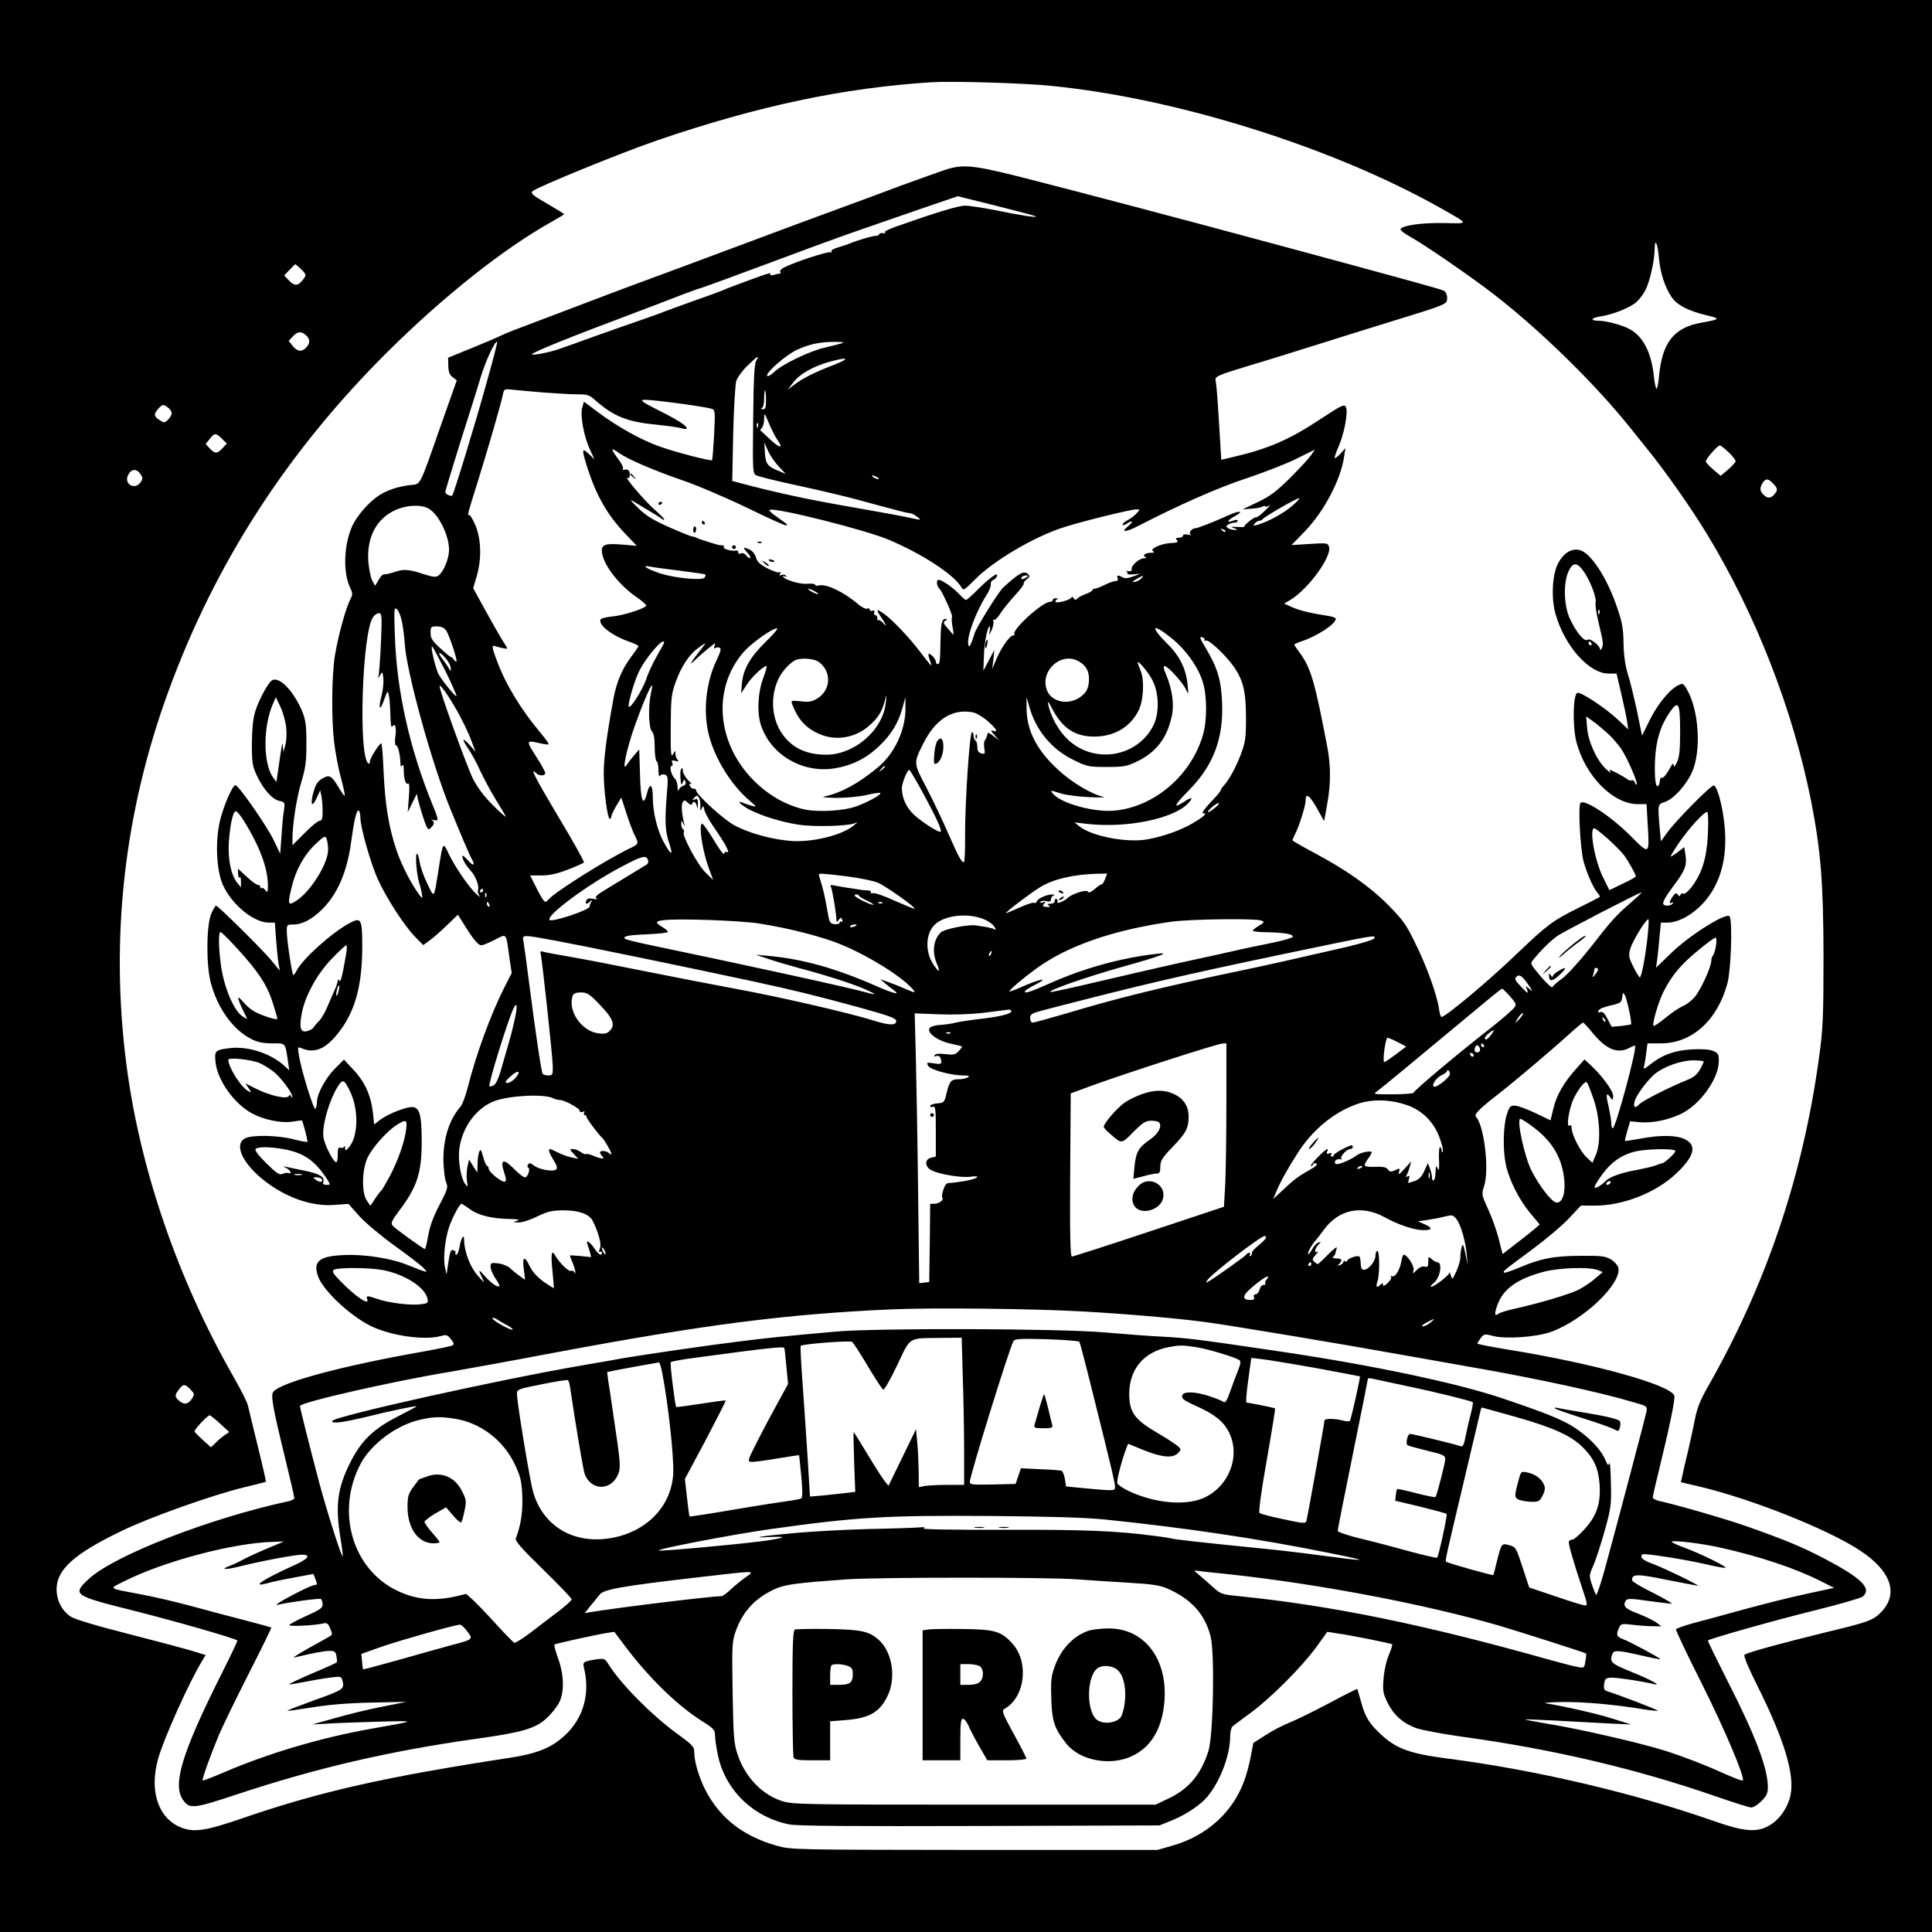 <?xml version="1.0" standalone="no"?>
<!DOCTYPE svg PUBLIC "-//W3C//DTD SVG 20010904//EN"
 "http://www.w3.org/TR/2001/REC-SVG-20010904/DTD/svg10.dtd">
<svg version="1.0" xmlns="http://www.w3.org/2000/svg"
 width="1024pt" height="1024pt" viewBox="0 0 1024 1024"
 preserveAspectRatio="xMidYMid meet">
<g transform="translate(0,1024) scale(0.1,-0.1)"
fill="#000000" stroke="none">
<path d="M0 5120 l0 -5120 5120 0 5120 0 0 5120 0 5120 -5120 0 -5120 0 0
-5120z m5570 4665 c666 -65 1499 -327 2071 -651 148 -84 147 -79 12 -76 -117
2 -223 -13 -230 -33 -1 -6 21 -23 50 -39 75 -41 332 -218 450 -310 246 -191
537 -476 722 -709 36 -45 72 -89 78 -97 102 -125 243 -326 327 -465 258 -426
453 -928 549 -1410 52 -266 65 -429 66 -820 0 -330 -3 -388 -23 -535 -86 -632
-279 -1203 -587 -1745 -43 -75 -60 -118 -71 -175 -8 -41 -25 -120 -38 -175
-14 -55 -27 -114 -30 -130 l-7 -31 98 -23 c275 -65 683 -227 853 -340 163
-108 204 -227 112 -324 -42 -44 -67 -54 -289 -107 -245 -60 -424 -109 -437
-121 -6 -5 23 -74 72 -171 139 -279 195 -464 172 -573 -14 -66 -59 -131 -115
-162 -64 -36 -130 -31 -282 22 -436 153 -953 274 -1426 335 -191 25 -264 51
-342 122 -67 61 -89 96 -111 178 -10 36 -19 66 -20 68 -1 2 -69 -32 -151 -76
-81 -43 -175 -89 -208 -102 -33 -13 -90 -42 -126 -66 l-66 -42 -13 -68 c-7
-38 -21 -93 -32 -123 -58 -171 -198 -300 -383 -353 l-80 -23 -970 0 c-964 1
-970 1 -1047 22 -181 51 -304 148 -381 299 -32 63 -57 148 -57 193 0 34 -6 40
-95 105 -130 95 -291 257 -356 359 -23 37 -25 38 -68 32 -67 -10 -74 -14 -66
-44 37 -149 -9 -289 -127 -381 -62 -50 -138 -77 -262 -96 -665 -102 -1003
-178 -1412 -318 -205 -71 -267 -80 -337 -51 -120 50 -167 195 -118 366 31 109
165 406 232 515 l19 32 -72 22 c-40 12 -193 53 -342 91 -173 44 -281 77 -302
91 -47 32 -74 86 -74 145 0 104 94 188 343 308 152 74 480 190 647 231 63 15
117 29 119 30 2 2 -17 85 -42 186 -25 101 -48 197 -52 215 -3 18 -38 87 -77
155 -296 518 -497 1104 -568 1656 -87 671 -12 1337 223 1979 248 679 630 1270
1161 1798 294 292 616 548 869 689 37 21 67 39 67 41 0 2 -41 27 -91 56 -73
42 -88 54 -77 65 23 22 464 202 661 270 536 183 985 278 1452 308 109 7 488
-4 635 -19z m3223 -915 c7 -77 31 -150 65 -202 29 -44 87 -75 187 -99 76 -18
74 -21 -26 -39 -147 -26 -209 -104 -226 -285 -3 -36 -9 -65 -13 -65 -4 0 -10
29 -14 64 -13 128 -58 215 -131 253 -40 21 -122 43 -162 43 -48 0 -40 16 11
23 61 9 151 44 187 74 16 14 39 43 50 65 24 48 48 155 49 218 1 64 16 31 23
-50z m-7199 -55 c31 -29 32 -35 7 -63 -24 -29 -42 -28 -71 3 l-24 25 29 30
c16 17 29 30 30 30 1 0 14 -11 29 -25z m28 -352 c22 -20 23 -41 1 -65 -23 -25
-48 -22 -72 9 l-21 26 22 24 c25 27 45 29 70 6z m-712 -413 c0 -9 -9 -25 -20
-35 -18 -17 -21 -17 -45 -1 -31 20 -31 33 -4 62 20 21 23 22 45 7 13 -8 24
-23 24 -33z m267 -136 l25 -25 -23 -25 c-28 -30 -40 -30 -67 -1 l-22 24 21 26
c25 33 33 34 66 1z m7985 -71 c21 -20 38 -42 37 -48 0 -5 -18 -25 -40 -44
l-39 -33 -39 33 c-22 19 -40 38 -40 43 -1 12 61 84 74 85 5 1 26 -16 47 -36z
m-8418 -115 c13 -19 14 -25 2 -43 -31 -46 -93 -10 -66 39 16 32 44 33 64 4z
m8656 -53 c19 -20 22 -30 14 -42 -20 -32 -41 -39 -63 -19 -24 22 -26 38 -9 66
17 26 30 25 58 -5z m-8390 -4800 c22 -23 22 -25 6 -50 -19 -29 -42 -32 -68 -8
-22 20 -23 28 0 58 22 31 33 31 62 0z m156 -180 l49 -45 -25 -17 c-14 -10 -36
-28 -48 -41 l-24 -23 -41 37 c-23 21 -44 42 -46 47 -3 9 66 82 80 86 3 0 28
-19 55 -44z"/>
<path d="M5010 9340 c-30 -10 -136 -48 -235 -84 -99 -37 -252 -94 -340 -126
-88 -32 -288 -106 -445 -165 -157 -59 -368 -137 -470 -175 -162 -59 -371 -138
-749 -282 -58 -21 -114 -45 -125 -51 -12 -6 -77 -34 -146 -62 l-125 -51 1 -43
c1 -33 7 -48 23 -60 l22 -17 -81 -229 c-122 -348 -108 -319 -167 -326 -64 -8
-119 -26 -163 -54 -51 -32 -119 -109 -143 -163 -45 -100 -50 -246 -11 -327 14
-30 14 -36 0 -63 -24 -47 -65 -198 -81 -297 -17 -107 -19 -334 -4 -460 6 -49
21 -132 35 -184 14 -51 23 -95 21 -98 -3 -2 -16 16 -30 40 -39 66 -50 73 -88
51 -24 -14 -36 -31 -46 -67 -20 -69 -11 -93 14 -39 l20 43 7 -32 c3 -17 6 -53
6 -80 0 -37 -4 -49 -15 -49 -9 0 -45 -29 -80 -65 l-65 -65 0 33 c0 77 22 219
47 302 23 76 27 109 27 205 0 96 -4 124 -22 169 -44 105 -117 183 -157 167
-20 -7 -72 -102 -92 -166 -12 -38 -17 -91 -18 -170 0 -104 3 -121 26 -170 34
-73 82 -127 120 -135 29 -7 30 -8 24 -49 -4 -23 -10 -85 -13 -137 l-7 -94 -36
75 c-34 71 -180 281 -200 288 -15 6 -67 -115 -85 -196 -24 -110 -16 -259 18
-334 49 -105 163 -198 243 -198 l32 0 6 -87 c4 -49 9 -106 13 -128 l7 -40 -45
55 c-47 57 -283 290 -293 290 -3 0 -15 -19 -25 -42 -26 -57 -28 -269 -4 -362
35 -138 119 -255 216 -303 33 -17 63 -23 111 -23 73 0 68 5 83 -94 l7 -49 -24
22 c-70 66 -193 107 -288 96 -80 -9 -85 -14 -79 -72 9 -97 98 -223 195 -275
62 -33 152 -52 212 -43 25 4 48 7 51 6 4 0 28 -93 30 -112 0 -4 -32 2 -72 12
-83 22 -220 25 -258 6 -61 -30 -18 -129 95 -220 117 -94 259 -144 381 -133
l71 5 56 -63 c32 -36 112 -103 189 -159 74 -53 143 -106 153 -118 20 -22 20
-22 0 -16 -11 3 -47 17 -81 31 -86 36 -230 59 -340 54 -131 -5 -166 -33 -139
-111 25 -74 164 -206 278 -264 104 -52 287 -79 374 -54 29 8 35 6 53 -17 16
-20 18 -27 8 -33 -7 -4 -80 -19 -163 -34 -420 -74 -744 -161 -786 -211 -15
-19 -5 -77 62 -352 27 -111 49 -206 49 -212 0 -5 -12 -12 -27 -16 -420 -90
-931 -289 -1064 -414 -87 -82 -80 -87 236 -166 214 -54 541 -147 553 -159 2
-2 -39 -88 -91 -191 -203 -406 -254 -574 -197 -654 35 -49 55 -47 284 29 429
142 809 230 1276 296 239 33 308 54 367 108 24 22 54 59 66 82 29 56 27 149
-6 238 -13 37 -22 69 -18 71 8 5 225 53 277 61 l40 6 51 -68 c128 -172 283
-323 415 -406 62 -39 67 -45 68 -77 0 -19 7 -65 15 -103 39 -186 189 -330 380
-367 43 -8 323 -10 1010 -8 l950 3 60 24 c78 31 158 84 195 129 68 83 120 219
120 319 0 23 6 47 13 53 6 6 50 38 96 72 106 78 269 241 346 346 l60 83 45 -7
c64 -8 293 -54 299 -59 2 -3 -6 -28 -18 -57 -13 -29 -25 -85 -28 -125 -5 -64
-3 -78 21 -127 32 -65 81 -109 151 -135 28 -10 138 -31 245 -46 483 -66 929
-172 1341 -315 95 -33 181 -60 191 -60 11 0 35 15 54 34 27 27 34 42 34 73 0
100 -65 272 -213 562 -59 117 -107 215 -105 216 10 10 364 110 568 160 129 32
243 65 253 73 49 43 -5 97 -203 201 -123 64 -203 97 -400 167 -110 40 -389
120 -477 139 -18 4 -33 12 -33 19 0 7 16 77 36 157 55 226 84 367 78 382 -22
58 -430 171 -876 243 -93 15 -168 30 -168 33 0 3 8 16 18 29 17 22 21 23 66
11 68 -17 226 -6 304 21 173 61 380 258 359 342 -4 13 -21 32 -39 43 -29 17
-50 20 -163 19 -142 -1 -209 -14 -329 -65 -38 -16 -71 -27 -74 -24 -7 7 -9 6
148 122 74 55 163 130 197 167 l62 66 73 0 c151 0 321 67 430 168 99 93 114
151 48 184 -44 22 -131 23 -236 3 -43 -8 -79 -13 -81 -12 -2 2 4 26 12 54 l15
50 53 -5 c65 -5 145 11 212 42 103 47 205 188 205 282 0 37 -4 43 -30 54 -19
8 -60 11 -113 8 -91 -5 -157 -29 -221 -80 -30 -24 -37 -27 -33 -12 3 11 9 43
12 72 l7 52 71 0 c165 0 300 122 353 320 18 67 27 317 12 352 -11 28 -212 -97
-311 -194 l-80 -77 7 47 c3 26 9 80 12 120 l7 72 36 0 c50 1 111 30 166 81
109 101 156 256 134 446 -11 98 -37 193 -55 200 -13 5 -203 -187 -250 -253
l-31 -43 -7 76 c-10 121 -10 120 27 132 47 16 111 86 144 156 52 114 38 335
-28 444 -19 31 -20 31 -48 17 -45 -24 -109 -103 -150 -188 l-38 -77 -27 132
c-16 73 -37 161 -49 197 -13 43 -21 97 -22 160 -1 78 -7 112 -34 190 -54 160
-141 292 -200 305 -42 9 -82 -15 -111 -67 -33 -58 -40 -188 -15 -274 49 -170
178 -314 281 -314 l42 0 25 -107 c14 -60 28 -126 31 -148 l6 -41 -53 50 c-64
61 -195 148 -216 144 -24 -5 -27 -176 -6 -260 47 -180 193 -329 324 -330 l48
0 6 -107 c10 -164 10 -163 -91 -61 -106 106 -250 200 -266 173 -12 -22 0 -244
17 -308 17 -63 53 -144 74 -167 9 -10 14 -20 12 -22 -2 -2 -56 -30 -119 -61
-131 -65 -162 -89 -315 -235 -150 -145 -383 -340 -405 -340 -4 0 -10 19 -13
43 -10 71 -65 226 -125 346 -49 102 -66 125 -146 206 -99 99 -223 186 -398
279 -60 32 -108 60 -108 62 0 3 7 18 15 35 21 40 55 149 55 177 0 45 24 25 69
-58 l29 -52 16 88 c20 108 20 204 1 304 -67 353 -88 423 -151 507 -13 17 -24
34 -24 37 0 2 17 10 38 17 83 27 182 92 182 120 0 4 -17 11 -37 14 -90 14
-151 28 -193 46 l-44 20 34 20 c95 58 220 230 204 281 -6 20 -11 21 -103 15
l-96 -6 70 72 c104 108 191 274 209 397 l7 45 -26 -29 c-14 -15 -28 -26 -31
-24 -2 3 7 30 21 62 30 68 52 186 38 210 -8 15 -25 7 -134 -65 -166 -110 -277
-158 -467 -202 l-59 -14 -12 196 c-6 108 -14 206 -17 218 -8 28 -1 31 186 88
85 25 238 73 340 105 102 32 282 89 400 125 303 93 300 92 300 126 0 17 -7 32
-17 38 -19 9 -145 44 -758 210 -622 168 -1152 308 -1482 392 -254 64 -309 70
-403 39z m271 -191 c112 -28 206 -53 209 -56 7 -8 -77 5 -215 33 -66 13 -138
24 -160 24 -36 0 -163 -39 -369 -112 -44 -16 -64 -28 -55 -32 8 -3 4 -4 -8 -2
-13 2 -23 0 -23 -5 0 -5 -8 -9 -18 -9 -18 0 -99 -24 -137 -40 -11 -5 -39 -14
-62 -21 -24 -7 -40 -16 -36 -22 3 -6 1 -7 -4 -4 -11 7 -194 -53 -246 -80 -15
-7 -25 -18 -22 -23 4 -6 3 -10 -2 -10 -4 0 -19 -3 -32 -7 -17 -4 -22 -3 -17 5
6 11 -34 -3 -194 -63 -25 -9 -54 -21 -65 -26 -11 -5 -72 -27 -135 -49 -63 -23
-137 -49 -165 -60 -27 -11 -95 -35 -150 -54 -55 -19 -158 -55 -230 -81 -71
-26 -153 -55 -182 -65 -53 -19 -153 -37 -143 -27 13 14 195 88 515 208 88 33
206 78 262 100 56 21 104 39 107 39 4 0 84 29 179 64 400 149 539 200 662 243
184 64 529 183 531 183 0 0 93 -23 205 -51z m-2701 -934 c-60 -218 -175 -593
-183 -601 -7 -7 -37 7 -37 18 0 6 36 123 79 262 44 138 94 296 110 351 27 88
77 193 86 183 2 -2 -22 -98 -55 -213z m1880 205 c-14 -4 -55 -15 -91 -23 -81
-19 -223 -88 -265 -128 -18 -17 -34 -26 -38 -21 -9 16 100 111 158 138 66 30
121 42 201 42 44 0 54 -2 35 -8z m-452 -92 c-10 -17 -14 -99 -16 -310 -3 -285
-3 -287 18 -298 12 -6 113 -31 225 -55 112 -24 254 -58 316 -75 63 -17 146
-40 186 -50 39 -11 78 -20 86 -20 8 0 25 -9 38 -19 24 -19 24 -19 -36 -6 -33
8 -177 34 -320 59 -220 38 -397 76 -587 127 l-37 10 5 247 c3 136 11 263 16
282 6 19 33 56 60 82 55 53 65 59 46 26z m411 -22 c-105 -41 -163 -70 -209
-105 l-35 -26 32 41 c34 44 109 85 195 108 96 26 105 16 17 -18z m-1542 -146
c67 -5 149 -10 182 -10 55 0 65 -3 98 -33 96 -84 167 -113 323 -128 58 -6 117
-14 133 -19 15 -5 27 -5 27 0 0 13 -46 43 -135 88 -134 68 -135 70 -4 56 120
-14 241 -32 272 -41 17 -5 18 -14 12 -136 -4 -73 -9 -134 -11 -136 -6 -6 -186
40 -274 71 -100 35 -226 105 -330 183 l-75 56 -9 -31 c-12 -41 8 -151 40 -221
l25 -54 -30 29 c-37 35 -38 25 -12 -60 50 -159 108 -261 205 -363 l61 -64 -70
6 c-91 8 -115 2 -115 -31 0 -65 85 -179 184 -247 31 -21 53 -41 51 -46 -10
-15 -118 -50 -176 -56 -33 -3 -62 -10 -65 -15 -17 -27 57 -86 148 -118 29 -10
52 -21 52 -25 -1 -4 -20 -31 -42 -61 -46 -62 -75 -132 -91 -219 -36 -199 -51
-314 -51 -392 0 -95 20 -243 32 -243 4 0 8 5 8 12 0 6 12 32 26 56 l27 45 28
-86 c15 -47 35 -100 44 -116 21 -42 20 -45 -22 -65 -119 -56 -400 -232 -433
-271 -7 -8 -16 -15 -21 -15 -5 0 -25 32 -44 70 l-35 70 60 0 c44 0 83 9 140
31 44 17 82 34 85 38 2 5 -58 113 -135 241 -124 208 -155 269 -118 232 16 -16
48 -15 48 1 0 6 -22 47 -50 90 -53 83 -53 85 25 67 22 -5 41 -7 43 -5 3 2 -16
28 -40 57 -106 126 -187 259 -234 385 -27 72 -29 84 -11 79 6 -3 25 -7 41 -11
29 -6 29 -6 13 19 -18 28 -35 56 -115 200 l-54 99 18 61 c27 88 25 196 -5 269
-13 31 -28 57 -33 57 -12 0 -14 -10 45 180 54 173 123 412 132 457 6 31 8 32
48 28 23 -3 97 -9 164 -15z m1183 -40 c0 -41 -3 -50 -17 -49 -11 0 -13 3 -5 6
7 3 12 23 12 49 0 24 2 44 5 44 3 0 5 -22 5 -50z m60 -211 c35 -48 14 -47 -38
2 -25 24 -49 45 -51 47 -3 1 1 8 7 14 7 7 12 28 12 48 1 34 1 34 25 -22 13
-32 33 -72 45 -89z m-103 69 c-3 -8 -6 -5 -6 6 -1 11 2 17 5 13 3 -3 4 -12 1
-19z m111 -211 l37 -39 -40 17 c-57 23 -67 36 -71 96 l-3 54 20 -45 c11 -25
37 -62 57 -83z m-847 72 c48 -34 186 -93 334 -144 77 -26 232 -92 344 -146
112 -55 206 -97 209 -94 3 3 3 6 1 8 -2 2 -26 19 -52 38 -27 18 -44 35 -37 37
35 12 502 -105 629 -158 182 -77 350 -187 388 -255 9 -16 16 -12 69 42 100
102 318 230 474 279 100 32 353 94 381 94 22 0 22 0 3 -21 -10 -12 -31 -27
-46 -35 -16 -8 -28 -19 -28 -24 0 -6 11 -3 25 6 31 20 33 9 3 -16 -40 -32 -13
-32 48 -1 221 114 431 207 581 256 92 31 212 77 265 104 l97 48 -21 -31 c-12
-17 -62 -71 -111 -120 -72 -71 -105 -96 -170 -127 l-82 -39 46 4 c25 1 51 6
58 10 7 5 15 5 18 2 3 -3 13 -1 22 6 9 6 -2 -7 -24 -28 -22 -22 -43 -38 -48
-36 -8 4 -68 -44 -62 -50 2 -2 -15 -2 -38 -1 -35 2 -38 1 -17 -6 21 -8 22 -9
5 -10 -11 0 -27 4 -35 9 -13 9 -13 11 0 20 8 5 23 10 33 10 9 0 17 4 17 10 0
6 -9 6 -25 0 -38 -14 -30 3 11 25 48 26 27 31 -28 7 -76 -35 -171 -72 -183
-72 -20 0 -38 -27 -23 -34 7 -3 1 -3 -14 0 -17 4 -28 2 -28 -5 0 -6 -10 -11
-21 -11 -17 0 -19 -3 -11 -13 9 -10 3 -14 -31 -15 -54 -3 -115 -31 -96 -43 10
-6 6 -9 -13 -9 -29 0 -46 -15 -26 -23 7 -3 3 -6 -9 -6 -27 -1 -69 -40 -65 -59
2 -8 -5 -11 -20 -9 -13 2 -17 2 -10 0 7 -3 10 -8 7 -12 -2 -5 12 -7 33 -5 l37
3 -38 -14 c-27 -10 -45 -12 -57 -5 -26 14 -33 12 -26 -5 3 -10 -1 -15 -12 -15
-10 0 -35 -9 -57 -20 -22 -11 -45 -20 -52 -20 -7 0 -13 -4 -13 -8 0 -4 -17
-14 -37 -21 -21 -8 -41 -19 -45 -25 -6 -8 -11 -6 -18 4 -5 8 -10 10 -10 5 0
-13 -79 -35 -85 -25 -3 5 1 11 7 13 8 3 6 6 -4 6 -10 1 -18 -3 -18 -9 0 -5 -7
-10 -15 -10 -40 0 -203 -148 -189 -172 3 -5 1 -7 -4 -6 -15 5 -62 -58 -88
-119 l-25 -58 6 50 5 50 -29 -55 -29 -55 3 80 c2 73 19 155 31 155 2 0 2 -12
-1 -27 -5 -24 -4 -23 10 6 9 19 13 41 10 48 -2 8 -1 12 4 8 5 -3 20 12 32 32
13 21 48 64 77 96 30 32 51 61 48 64 -3 3 4 13 15 22 19 15 19 18 6 30 -22 17
-47 3 -131 -74 -25 -24 -145 -217 -151 -243 -2 -9 -9 -30 -16 -47 -10 -24 -13
-27 -17 -11 -9 40 40 173 96 261 15 22 25 48 23 58 -1 9 4 20 13 23 8 3 17 12
20 20 10 26 -35 -5 -98 -67 -32 -33 -62 -59 -66 -59 -3 0 -19 13 -35 30 -40
42 -102 83 -114 76 -10 -6 -4 -35 8 -46 14 -12 72 -141 67 -149 -3 -5 -2 -30
3 -56 5 -26 6 -43 2 -38 -3 4 -17 21 -31 36 -21 24 -22 30 -10 37 9 6 10 10 3
10 -21 0 -26 -22 -28 -109 -2 -119 -4 -131 -15 -131 -5 0 -10 6 -10 13 0 8 -9
22 -20 32 -22 20 -25 10 -9 -32 12 -32 8 -29 -54 52 -58 76 -141 164 -189 200
-42 30 -47 27 -20 -13 28 -41 36 -60 14 -35 -11 12 -22 19 -26 16 -3 -4 -6 1
-6 10 0 9 -5 17 -11 17 -6 0 -9 7 -6 14 4 10 1 13 -9 9 -7 -3 -14 0 -14 6 0 6
-6 8 -14 5 -8 -3 -29 8 -47 23 -78 67 -170 110 -210 100 -11 -3 -19 -1 -19 4
0 5 -19 7 -43 5 -39 -4 -127 24 -127 40 0 3 5 2 12 -2 7 -4 8 -3 4 4 -4 6 -14
8 -23 5 -12 -5 -14 -3 -8 7 5 8 4 11 -3 7 -5 -4 -34 5 -63 20 -40 21 -56 35
-62 58 -5 18 -19 35 -35 43 -33 15 -37 11 -11 -17 12 -12 18 -25 15 -28 -3 -4
-12 2 -20 12 -8 11 -20 16 -29 12 -10 -4 -16 -2 -14 6 1 7 -4 11 -12 9 -23 -5
-72 9 -65 19 4 7 -1 10 -18 9 -7 -1 -114 33 -123 38 -5 4 -18 8 -27 9 -9 1
-65 24 -124 50 -83 37 -121 60 -163 102 -37 35 -46 47 -26 35 17 -10 55 -33
85 -51 30 -18 61 -37 68 -43 6 -6 12 -7 12 -2 0 4 -25 29 -55 55 -48 42 -166
181 -138 164 6 -4 11 3 11 18 0 23 -9 30 -33 25 -5 -1 -7 2 -3 6 4 4 -8 29
-28 55 -39 53 -37 60 7 28z m1369 -129 c8 -5 11 -10 5 -10 -5 0 -17 5 -25 10
-8 5 -10 10 -5 10 6 0 17 -5 25 -10z m2200 -150 c-44 -39 -126 -84 -183 -101
-25 -7 -27 -6 -17 6 7 8 18 15 25 15 8 0 15 4 17 8 4 10 180 112 193 111 6 0
-10 -18 -35 -39z m-4581 -14 c54 -28 111 -142 111 -220 0 -45 -27 -113 -54
-135 -15 -12 -26 -11 -84 7 -78 26 -105 27 -158 8 -22 -7 -43 -11 -49 -10 -5
2 -18 -11 -28 -29 l-19 -32 -16 30 c-8 17 -17 62 -20 101 -8 127 43 224 142
270 59 27 133 31 175 10z m4226 -124 c-3 -3 -11 0 -18 7 -9 10 -8 11 6 5 10
-3 15 -9 12 -12z m1904 -218 c34 -52 65 -138 58 -158 -3 -8 3 -52 14 -98 28
-118 28 -121 19 -143 -5 -11 -9 -14 -9 -7 -1 21 -54 62 -67 51 -16 -13 -60 40
-93 111 -33 70 -36 192 -7 253 24 50 47 48 85 -9z m-4794 11 c72 -9 132 -18
134 -20 1 -2 0 -9 -4 -16 -11 -17 -156 -4 -236 22 -70 23 -105 46 -54 36 17
-4 89 -13 160 -22z m1835 -35 c-20 -13 -33 -13 -25 0 3 6 14 10 23 10 15 0 15
-2 2 -10z m611 -4 c-6 -8 -21 -16 -32 -19 -24 -6 -19 1 13 19 31 16 32 16 19
0z m-1731 -71 c14 -8 21 -14 15 -14 -5 0 -21 6 -35 14 -14 8 -20 14 -15 14 6
0 21 -6 35 -14z m-2190 -158 c6 -29 13 -81 15 -117 9 -148 141 -629 241 -875
53 -130 103 -249 114 -267 21 -36 9 -41 -20 -8 -16 19 -29 29 -30 22 0 -15 19
-49 43 -75 26 -26 48 -83 41 -102 -4 -8 0 -23 7 -33 7 -9 1 -6 -15 8 -39 35
-113 143 -147 213 -31 67 -31 68 -54 -78 -26 -164 -22 -158 -60 -79 -19 38
-37 90 -41 116 -4 26 -10 45 -15 43 -9 -6 -1 -107 12 -152 6 -17 12 -44 15
-60 4 -27 3 -27 -11 -9 -43 56 -97 161 -124 241 -41 122 -60 241 -68 417 -3
82 -9 148 -12 148 -11 -1 -61 -80 -61 -97 0 -11 -3 -14 -10 -7 -51 51 -30 687
26 771 8 13 22 23 32 23 16 0 17 -13 11 -157 -4 -87 -10 -167 -13 -178 -5 -14
-3 -13 7 4 14 24 14 24 19 -14 2 -21 -2 -61 -9 -89 -19 -73 -11 -91 12 -27 19
52 20 53 26 25 4 -16 7 -63 8 -104 1 -46 5 -70 10 -61 15 23 24 -6 16 -55 -3
-26 -2 -44 3 -44 11 0 23 -49 24 -93 1 -20 3 -24 9 -15 6 8 9 1 9 -22 0 -49
10 -81 23 -73 7 4 8 -19 4 -73 l-6 -79 24 49 24 49 6 -29 c10 -43 36 -126 47
-147 8 -15 11 -16 23 -3 18 18 19 32 3 40 -7 3 -3 3 10 0 28 -7 28 -1 -4 77
-122 297 -191 604 -201 894 -5 145 -5 159 10 147 9 -7 21 -37 27 -65z m6347
41 c-3 -8 -6 -5 -6 6 -1 11 2 17 5 13 3 -3 4 -12 1 -19z m-6112 -90 c15 -23
55 -140 55 -162 0 -6 -7 -2 -15 8 -8 11 -15 17 -15 14 0 -3 -24 16 -54 44 -45
41 -54 55 -54 84 0 32 2 34 33 34 24 0 39 -7 50 -22z m1693 -60 c-83 -82 -119
-145 -126 -222 l-4 -51 30 46 c26 41 88 99 105 99 3 0 -5 -29 -18 -65 -29 -77
-34 -188 -10 -254 54 -154 219 -249 385 -224 94 15 170 52 239 118 65 61 104
126 125 206 l15 54 0 -56 c2 -116 -57 -243 -147 -317 -104 -86 -193 -134 -287
-155 -11 -3 20 -5 68 -6 49 0 119 6 158 15 39 9 73 14 75 11 8 -8 -74 -53
-131 -72 -65 -23 -196 -30 -267 -16 -98 21 -193 74 -273 154 -198 199 -221
491 -52 683 42 47 150 124 176 124 7 0 -20 -33 -61 -72z m2152 19 c77 -62 143
-156 166 -235 22 -74 22 -201 0 -277 -62 -213 -254 -379 -464 -401 -107 -12
-288 37 -331 89 -16 20 -18 20 44 1 28 -8 95 -17 150 -19 55 -2 89 -2 75 1
-64 14 -169 76 -245 147 -113 105 -166 210 -164 332 l0 50 13 -45 c34 -128
118 -230 234 -287 73 -36 81 -38 177 -38 87 0 107 3 155 26 106 49 165 125
190 241 15 64 3 145 -30 224 -13 28 -15 44 -8 44 17 0 96 -86 113 -123 15 -32
15 -31 9 28 -8 79 -42 149 -104 210 -98 97 -85 117 20 32z m174 -8 c-3 -5 1
-6 8 -4 16 6 107 -80 149 -141 49 -71 63 -133 63 -269 0 -107 -3 -128 -28
-195 -26 -69 -64 -137 -93 -168 -7 -7 -13 -17 -13 -21 0 -4 -24 -33 -54 -64
-32 -33 -48 -57 -40 -57 25 0 7 -17 -54 -53 -64 -38 -158 -71 -242 -86 -110
-19 -295 17 -360 70 l-25 20 70 -8 c207 -23 453 27 531 108 32 33 22 38 -21 9
-61 -40 -52 -18 23 58 133 133 188 278 179 472 -5 118 -25 183 -87 286 -30 50
-34 60 -19 57 10 -3 16 -9 13 -14z m-2864 -15 c0 -3 -18 -36 -39 -72 -21 -37
-47 -92 -56 -122 -17 -51 -82 -156 -92 -146 -8 7 26 127 51 181 34 75 136 194
136 159z m4915 -4 c3 -5 1 -10 -4 -10 -6 0 -11 5 -11 10 0 6 2 10 4 10 3 0 8
-4 11 -10z m-4728 -42 c-41 -52 -58 -81 -30 -53 21 21 66 60 98 85 17 14 18
13 12 -3 -4 -11 -3 -16 4 -12 5 4 16 5 23 2 10 -4 6 -20 -16 -66 -55 -115 -72
-265 -43 -388 29 -125 117 -270 214 -353 43 -37 44 -39 16 -31 -16 5 -39 12
-49 17 -39 15 -5 -16 42 -40 67 -33 165 -63 255 -77 76 -12 250 -8 292 6 l20
7 -20 -17 c-61 -52 -221 -91 -335 -82 -105 9 -223 42 -300 84 -60 34 -200 162
-200 183 0 6 -6 10 -14 10 -8 0 -17 7 -20 16 -4 10 -2 13 7 9 6 -4 3 2 -8 12
-22 19 -40 52 -36 66 1 5 -2 6 -7 3 -7 -4 -8 -34 -3 -76 2 -11 4 -10 10 4 7
17 8 17 14 3 4 -10 0 -18 -13 -22 -10 -3 -21 -14 -23 -23 -3 -9 -5 -2 -6 17 0
19 -7 39 -15 45 -17 14 -30 66 -17 66 6 0 8 7 4 17 -5 13 -2 15 17 10 17 -4
20 -3 11 6 -6 6 -11 20 -11 31 -1 20 -1 20 -13 -2 -11 -18 -13 6 -12 145 1
155 3 174 27 240 29 81 70 143 119 179 18 13 35 24 37 24 2 0 -12 -19 -31 -42z
m-1343 -111 c34 -70 59 -127 55 -127 -8 0 -66 70 -92 112 -18 29 -50 165 -35
150 5 -5 37 -66 72 -135z m0 72 c14 -17 26 -40 25 -52 0 -15 -2 -17 -6 -7 -3
8 -19 32 -35 53 -35 44 -21 50 16 6z m1972 -15 c72 -48 71 -150 -4 -196 -27
-17 -44 -20 -87 -15 -54 5 -54 5 -45 -19 30 -77 70 -122 140 -153 87 -40 192
-23 266 42 48 42 69 75 84 134 10 38 10 38 5 -10 -14 -145 -165 -277 -316
-277 -110 0 -187 39 -239 119 -53 84 -57 199 -10 291 19 37 64 84 90 93 31 11
92 6 116 -9z m1383 0 c38 -22 53 -51 53 -95 -1 -49 -16 -75 -55 -99 -58 -36
-136 -20 -163 31 -53 103 67 221 165 163z m389 -99 c36 -69 38 -179 3 -244
-89 -169 -321 -202 -458 -64 -44 43 -85 119 -97 178 -5 23 0 19 20 -20 55
-105 121 -149 224 -149 106 0 192 51 236 141 25 53 30 158 10 207 -9 21 -16
41 -16 44 0 16 56 -50 78 -93z m-3684 -165 c26 -47 59 -114 72 -150 l25 -65
-29 33 c-41 47 -48 39 -12 -13 17 -25 47 -79 65 -120 19 -40 56 -110 84 -155
28 -45 51 -84 51 -88 0 -4 -31 24 -69 62 -46 46 -80 91 -105 140 -32 65 -176
463 -176 488 0 18 46 -47 94 -132z m1026 95 c-15 -66 -12 -184 5 -201 10 -11
15 -36 15 -84 0 -38 5 -72 10 -75 6 -3 10 -25 10 -48 0 -26 4 -37 8 -29 5 7
16 10 27 6 16 -7 17 -16 9 -108 -11 -140 -9 -192 14 -259 22 -66 8 -61 -31 11
-33 60 -57 159 -57 234 0 72 -16 83 -31 23 -20 -78 -34 -38 -37 105 l-4 128
-27 -31 c-15 -18 -33 -41 -40 -52 -27 -44 0 86 43 207 41 115 86 221 92 215 2
-1 -1 -20 -6 -42z m-1933 -183 c3 -31 1 -73 -5 -92 l-10 -35 -3 30 c-2 30 -5
14 -26 -135 l-8 -55 -18 25 c-53 75 -53 268 -1 388 l16 37 25 -53 c14 -30 27
-79 30 -110z m7388 -20 c0 -97 -4 -135 -17 -162 -12 -25 -17 -30 -17 -15 -1
14 -9 6 -25 -25 -14 -25 -30 -44 -35 -42 -6 1 -12 -2 -12 -8 -1 -6 -2 -14 -3
-19 0 -5 -4 -12 -8 -16 -13 -14 -20 46 -16 138 5 104 29 181 78 252 46 67 55
51 55 -103z m-3746 102 c17 -4 51 -24 76 -46 47 -41 58 -62 28 -51 -14 5 -12
-1 7 -22 l25 -29 -30 23 c-28 21 -30 22 -33 4 -2 -10 -8 -22 -12 -27 -5 -4 -6
-23 -3 -42 5 -30 3 -32 -16 -27 -15 4 -21 13 -21 34 0 15 -4 31 -10 34 -5 3
-10 15 -10 26 0 10 -4 19 -8 19 -13 0 -37 -368 -37 -542 1 -82 -2 -148 -6
-148 -13 0 -28 27 -82 150 -30 69 -82 178 -116 244 -70 133 -70 130 -18 234
65 131 156 188 266 166z m3364 -113 c22 -20 52 -55 69 -79 31 -45 91 -182 83
-190 -2 -3 -7 3 -11 12 -3 9 -10 13 -15 10 -6 -3 -16 0 -24 6 -13 11 -85 50
-93 50 -2 0 0 -6 4 -12 4 -7 -7 0 -25 17 -48 45 -94 146 -99 218 l-5 60 39
-28 c22 -16 56 -45 77 -64z m-3833 -175 c0 -2 -8 -10 -17 -17 -16 -13 -17 -12
-4 4 13 16 21 21 21 13z m202 -139 c70 -129 101 -197 94 -205 -8 -8 -97 49
-141 89 -41 38 -65 90 -65 142 0 26 29 97 39 97 3 0 36 -55 73 -123z m-1180
-72 c-1 -24 0 -26 7 -10 7 17 9 16 15 -10 4 -16 27 -58 52 -93 60 -86 89 -142
65 -127 -5 3 -11 -2 -13 -10 -2 -8 -27 25 -56 75 -30 49 -58 88 -62 85 -17
-11 3 -144 36 -234 l24 -65 -41 40 c-42 40 -125 196 -115 213 4 5 2 12 -4 16
-5 3 -10 16 -9 28 0 21 1 21 10 2 8 -17 9 -16 4 5 -13 56 -15 96 -6 109 8 12
12 11 27 -4 12 -11 19 -14 22 -6 6 19 20 12 25 -11 3 -17 5 -14 6 9 1 27 -2
31 -16 26 -15 -6 -16 -5 -3 9 14 15 16 14 25 -1 5 -9 8 -29 7 -46z m2723 -10
c-38 -31 -46 -23 -9 9 16 13 31 22 34 19 3 -3 -8 -15 -25 -28z m-4525 -48 c0
-52 55 -246 94 -330 46 -100 136 -239 193 -299 l46 -47 36 26 c20 15 61 51 92
81 l56 54 37 -59 c46 -74 71 -103 88 -103 7 0 39 13 70 29 66 33 59 42 78 -95
l12 -81 -41 -81 c-72 -143 -148 -352 -191 -522 -12 -47 -29 -94 -39 -105 -60
-69 -91 -167 -91 -282 1 -48 7 -101 14 -118 12 -28 9 -36 -34 -120 -32 -60
-52 -114 -60 -162 -7 -40 -15 -73 -18 -73 -8 0 -159 109 -171 124 -11 13 -5
26 34 78 96 127 120 201 120 368 0 150 -12 187 -60 182 -43 -6 -122 -39 -160
-67 l-32 -25 -6 59 c-10 92 -42 165 -101 228 l-53 57 -47 -47 c-50 -50 -96
-135 -96 -177 0 -14 -4 -30 -8 -37 -8 -13 -77 210 -88 286 -7 41 -6 44 12 36
74 -32 135 -4 209 96 80 109 115 243 115 444 0 145 -6 155 -66 123 -93 -49
-248 -188 -281 -251 -8 -16 -17 -27 -19 -24 -7 7 -34 186 -34 230 0 36 1 37
35 37 47 0 100 28 153 81 81 81 131 198 152 349 16 119 30 181 41 174 5 -3 9
-20 9 -37z m-623 -9 c89 -141 133 -259 133 -353 -1 -35 -2 -38 -14 -23 -7 10
-16 15 -19 11 -4 -3 -7 -1 -7 5 0 7 -6 12 -13 12 -7 0 -34 19 -59 43 l-47 43
1 -29 c1 -15 4 -23 8 -17 4 6 7 -4 7 -21 l0 -32 -19 23 c-34 42 -51 126 -45
220 7 92 22 160 37 160 6 0 22 -19 37 -42z m7766 -55 c-3 -110 -19 -185 -49
-243 -28 -56 -70 -104 -83 -96 -5 3 -12 0 -14 -6 -4 -10 -8 -10 -15 1 -8 10
-13 8 -26 -10 -19 -27 -21 -43 -4 -33 7 4 8 3 4 -4 -8 -13 -39 -16 -49 -6 -8
8 7 37 53 99 60 79 71 107 64 159 l-7 46 -33 -25 c-18 -14 -35 -25 -39 -25 -3
0 17 33 44 73 54 79 138 170 150 163 4 -3 6 -45 4 -93z m-532 -48 c35 -31 73
-70 87 -88 23 -32 62 -101 62 -112 0 -3 -31 -21 -70 -39 l-70 -34 -35 71 c-43
88 -73 257 -45 257 5 0 37 -25 71 -55z m-6782 -57 c2 -70 -89 -218 -164 -269
-49 -33 -52 -26 -30 66 21 91 67 175 128 232 46 43 51 45 58 27 4 -10 8 -36 8
-56z m1695 -55 c4 -9 1 -20 -6 -25 -12 -7 -83 -51 -225 -137 -41 -25 -52 -36
-42 -42 9 -6 3 -7 -17 -3 -23 4 -33 2 -37 -10 -8 -19 4 -21 22 -3 11 10 12 9
5 -3 -5 -8 -9 -19 -9 -25 0 -18 -199 -84 -212 -71 -22 22 203 189 381 282 109
58 130 63 140 37z m1056 -88 c68 -9 142 -24 164 -34 43 -19 200 -130 193 -137
-2 -2 -48 17 -103 41 -54 25 -107 44 -117 41 -9 -2 -15 0 -11 5 3 5 -5 9 -18
10 -13 0 -32 2 -43 4 -11 2 -40 7 -65 10 -25 4 -56 9 -69 12 -15 4 -22 2 -18
-4 7 -10 29 -139 30 -176 1 -16 2 -17 13 -2 11 14 12 14 18 0 3 -9 2 -13 -4
-10 -6 3 -10 1 -10 -5 0 -6 -12 -10 -27 -8 -25 3 -27 7 -40 83 -7 44 -20 101
-28 127 -8 26 -15 49 -15 52 0 8 12 8 150 -9z m1367 -14 c-6 -16 -14 -29 -18
-28 -3 1 -20 -10 -37 -25 -19 -16 -32 -22 -35 -15 -5 15 -82 -8 -109 -33 -21
-19 -62 -34 -53 -20 3 5 1 11 -5 15 -5 3 -10 -1 -10 -9 0 -10 -9 -16 -22 -16
-18 0 -20 -2 -9 -9 10 -7 7 -9 -12 -8 -21 2 -23 5 -14 16 10 12 9 14 -6 8 -11
-4 -16 -3 -12 3 3 6 17 7 31 4 17 -5 24 -2 24 9 0 8 6 18 13 20 8 4 6 6 -4 6
-27 2 -77 -20 -83 -35 -3 -9 -10 -13 -15 -9 -6 3 -40 -8 -77 -25 -37 -16 -69
-30 -72 -30 -10 0 131 108 183 139 69 42 177 67 302 70 l51 1 -11 -29z m-3297
-61 c0 -5 -5 -10 -11 -10 -5 0 -7 5 -4 10 3 6 8 10 11 10 2 0 4 -4 4 -10z m17
-32 c-3 -8 -6 -5 -6 6 -1 11 2 17 5 13 3 -3 4 -12 1 -19z m6068 -31 c-81 -70
-101 -92 -217 -241 -57 -72 -122 -143 -149 -163 -26 -18 -49 -39 -51 -45 -2
-6 -30 19 -62 57 -56 66 -57 68 -39 89 46 56 92 100 128 126 37 25 434 230
445 230 3 -1 -22 -24 -55 -53z m-4093 36 c2 -5 20 -16 42 -26 21 -10 37 -20
35 -22 -6 -6 -99 39 -99 48 0 4 4 7 9 7 5 0 11 -3 13 -7z m-1958 -49 c3 -8 2
-12 -4 -9 -6 3 -10 10 -10 16 0 14 7 11 14 -7z m2083 10 c-3 -3 -12 -4 -19 -1
-8 3 -5 6 6 6 11 1 17 -2 13 -5z m527 -82 c28 -10 56 -28 65 -42 10 -15 11
-21 3 -16 -7 4 -25 9 -40 12 -15 2 -41 6 -59 9 -39 7 -169 -19 -187 -37 -39
-39 -47 -103 -21 -165 21 -49 13 -51 -17 -6 -45 66 -43 160 3 209 47 50 165
67 253 36z m-1179 -27 c150 -23 335 -70 433 -111 143 -59 316 -166 376 -233
24 -26 20 -26 -41 0 -26 12 -66 27 -88 35 l-40 14 25 -21 c14 -12 34 -27 44
-35 45 -31 3 -21 -95 22 -209 92 -388 142 -569 158 l-65 6 75 -25 c41 -14 111
-34 155 -46 127 -33 275 -80 345 -110 68 -30 72 -36 11 -19 -88 25 -599 137
-1159 254 -63 13 -116 27 -119 30 -14 14 14 20 117 24 61 3 110 8 110 13 0 4
-13 16 -30 26 -39 23 -38 31 8 36 74 10 409 -2 507 -18z m2660 16 c18 -8 17
-10 -12 -27 -18 -11 -33 -22 -33 -26 0 -5 35 -9 78 -9 89 -2 136 -10 134 -24
0 -5 -50 -20 -109 -32 -59 -12 -148 -30 -198 -42 -49 -11 -184 -41 -300 -66
-115 -26 -313 -71 -439 -101 -126 -30 -233 -53 -238 -52 -20 7 187 79 382 134
211 59 261 79 175 68 -188 -22 -381 -76 -559 -155 -105 -47 -143 -59 -132 -41
3 5 25 19 51 32 84 43 27 33 -77 -14 -32 -14 -58 -23 -58 -21 0 9 67 66 139
119 167 123 414 208 721 251 104 14 443 18 475 6z m2046 -98 c-13 -109 -31
-203 -40 -203 -3 0 -19 25 -34 56 -24 48 -26 59 -17 93 11 42 88 167 97 158 3
-3 0 -50 -6 -104z m-4191 73 c0 -2 -9 -6 -20 -9 -11 -3 -18 -1 -14 4 5 9 34
13 34 5z m-3284 -122 c112 -122 160 -195 189 -287 14 -43 25 -82 25 -87 0 -5
-30 1 -67 15 -51 18 -78 35 -107 67 -32 35 -37 39 -31 18 4 -14 16 -42 27 -63
l19 -38 -21 11 c-47 25 -102 151 -119 274 -13 94 -14 176 -2 176 5 0 44 -39
87 -86z m1690 40 c141 -26 695 -140 1039 -214 230 -50 333 -75 578 -142 154
-43 187 -55 187 -70 0 -24 -37 -23 -120 3 -123 39 -505 127 -730 168 -124 23
-346 66 -495 96 -148 30 -324 64 -390 75 -66 11 -128 23 -137 26 -12 4 -16 1
-13 -8 7 -21 65 -556 65 -604 0 -40 -2 -44 -24 -44 -14 0 -27 4 -30 9 -7 11
-37 212 -71 476 -14 110 -28 212 -31 228 -7 34 -7 34 172 1z m4338 13 c-2 -7
-67 -27 -147 -46 -283 -65 -405 -93 -592 -132 -378 -79 -631 -141 -889 -219
-93 -27 -175 -50 -182 -50 -8 0 -14 10 -14 24 0 21 8 26 78 44 517 134 723
182 1277 298 480 100 477 100 469 81z m1811 -39 c-4 -24 -11 -47 -16 -52 -5
-6 -9 -18 -9 -29 0 -32 -59 -161 -90 -194 -16 -18 -44 -39 -62 -46 -18 -8 -59
-35 -91 -62 -32 -26 -60 -45 -63 -42 -9 8 26 128 53 181 43 85 91 143 180 216
46 39 89 70 95 70 6 0 7 -16 3 -42z m-7259 -35 c-21 -123 -30 -162 -38 -151
-6 10 -8 10 -8 0 0 -7 -8 -32 -19 -55 -10 -23 -28 -64 -40 -92 -12 -27 -30
-57 -41 -67 -10 -10 -22 -24 -27 -32 -4 -8 -20 -17 -35 -21 -35 -9 -43 16 -29
92 17 94 82 212 160 292 37 39 72 71 76 71 4 0 4 -17 1 -37z m3417 -8 c-3 -9
-8 -14 -10 -11 -3 3 -2 9 2 15 9 16 15 13 8 -4z m3217 -83 c0 -5 -7 -17 -16
-28 -14 -17 -15 -17 -10 -1 3 10 6 23 6 28 0 5 5 9 10 9 6 0 10 -4 10 -8z
m-371 -79 c24 -35 27 -42 11 -28 l-23 20 8 -24 c6 -19 1 -17 -29 15 -37 39
-41 46 -29 57 15 15 31 5 62 -40z m-6305 -37 c-3 -15 -8 -25 -11 -23 -2 3 -1
17 3 31 3 15 8 25 11 23 2 -3 1 -17 -3 -31z m6197 -13 c54 -60 53 -58 12 -96
-21 -20 -66 -57 -100 -84 -177 -138 -406 -330 -411 -345 -2 -4 -52 -8 -110 -8
-104 0 -106 0 -82 17 21 15 213 174 575 475 44 37 83 67 86 68 3 0 16 -12 30
-27z m-4813 -57 c70 -72 84 -107 56 -137 -15 -17 -27 -20 -61 -16 -91 10 -167
122 -137 201 4 11 19 16 43 16 33 0 45 -8 99 -64z m5457 -33 c8 -37 12 -69 10
-72 -3 -2 -27 -6 -54 -9 l-49 -4 -22 42 c-14 28 -26 40 -36 36 -20 -8 -17 10
4 20 9 4 37 13 62 18 40 10 45 15 48 41 3 25 5 27 13 12 6 -9 16 -47 24 -84z
m-5910 -59 c-8 -38 -24 -98 -35 -134 -10 -36 -27 -94 -37 -128 -11 -38 -25
-68 -36 -74 -10 -5 -21 -8 -23 -5 -8 8 95 342 127 411 21 44 23 10 4 -70z
m2635 56 c0 -14 -62 -29 -170 -41 -52 -6 -108 -15 -125 -19 -16 -5 -52 -10
-78 -12 -27 -1 -53 -8 -59 -16 -20 -23 39 -68 109 -83 32 -7 60 -14 62 -15 1
-1 -6 -13 -18 -25 -17 -19 -27 -21 -70 -16 -33 4 -53 2 -57 -5 -5 -7 -2 -9 9
-5 9 3 18 -1 21 -9 12 -32 6 -37 -34 -30 -38 6 -40 5 -31 -13 12 -21 121 -51
188 -51 28 0 34 -3 23 -10 -8 -5 -28 -10 -45 -10 -44 0 -52 -9 -67 -70 -13
-54 -14 -55 -50 -58 -21 -2 -38 -8 -38 -14 0 -5 7 -8 15 -4 13 5 15 -14 15
-129 l0 -135 -25 -6 c-36 -9 -34 -49 3 -67 40 -21 157 -40 203 -34 64 9 44
-10 -24 -22 -35 -6 -73 -11 -85 -11 -15 0 -24 -10 -32 -36 -7 -19 -9 -38 -6
-41 11 -11 -16 -33 -40 -33 l-24 0 -2 -207 -3 -208 -26 -3 -27 -3 -6 488 c-3
268 -9 590 -12 715 l-6 227 129 -5 c79 -3 172 0 243 9 63 8 121 15 128 16 6 0
12 -3 12 -9z m2698 -35 c-12 -14 -23 -25 -25 -25 -2 0 4 11 13 25 9 14 20 25
25 25 5 0 -1 -11 -13 -25z m450 -20 c-3 -3 -9 2 -12 12 -6 14 -5 15 5 6 7 -7
10 -15 7 -18z m-69 -57 c72 -89 133 -115 195 -83 16 9 30 14 32 13 12 -13
-103 -438 -118 -438 -5 0 -8 12 -8 28 0 15 -7 54 -14 87 -16 66 -13 79 9 49
14 -18 14 -18 15 8 0 27 -62 111 -125 168 l-27 25 -40 -45 c-68 -75 -107 -142
-124 -212 l-16 -66 -81 39 c-45 21 -93 39 -109 39 -24 0 -29 -6 -43 -52 -18
-61 -20 -185 -4 -260 17 -81 70 -186 128 -256 l52 -62 -29 -25 c-16 -14 -61
-49 -99 -78 l-69 -54 -21 83 c-12 45 -37 116 -57 158 -34 75 -34 76 -19 123
27 88 -2 322 -45 365 -11 11 23 45 119 119 86 67 285 235 368 311 41 37 78 68
81 68 4 0 26 -24 49 -52z m-536 -13 c-19 -25 -33 -32 -33 -16 0 9 38 41 48 41
1 0 -5 -11 -15 -25z m-2866 9 c-3 -3 -12 -4 -19 -1 -8 3 -5 6 6 6 11 1 17 -2
13 -5z m2372 -48 l44 -23 -57 -43 c-31 -23 -58 -41 -60 -39 -9 10 8 129 18
129 6 -1 31 -11 55 -24z m-909 -319 c0 -173 -3 -368 -6 -433 l-7 -120 -397
-132 c-219 -73 -403 -132 -409 -132 -8 0 -11 114 -9 432 l3 433 120 44 c179
65 657 219 683 220 l22 1 0 -313z m1365 303 c3 -5 1 -10 -4 -10 -6 0 -11 5
-11 10 0 6 2 10 4 10 3 0 8 -4 11 -10z m-22 -15 c7 -16 -8 -29 -23 -20 -10 6
-2 35 10 35 4 0 10 -7 13 -15z m-32 -38 c-1 -12 -15 -9 -19 4 -3 6 1 10 8 8 6
-3 11 -8 11 -12z m-6436 -41 c20 -9 54 -29 75 -46 39 -31 101 -114 99 -134 0
-6 -3 -5 -6 3 -4 10 -7 10 -13 1 -11 -17 -100 3 -172 39 l-57 29 16 -25 c17
-25 17 -26 -3 -15 -37 20 -104 126 -104 165 0 14 119 2 165 -17z m7655 8 c0
-4 -9 -23 -20 -43 -15 -26 -34 -42 -68 -55 -96 -39 -238 -111 -255 -130 -21
-23 -32 -16 -23 17 7 31 70 115 108 146 49 39 137 70 201 71 31 0 57 -3 57 -6z
m-6301 -90 c-21 -22 -49 -32 -49 -17 0 3 15 19 33 34 37 32 50 19 16 -17z
m4956 23 c0 -15 -63 -67 -81 -67 -23 0 6 48 38 62 15 7 28 17 28 22 0 5 3 6 8
2 4 -4 7 -13 7 -19z m-5830 -91 c47 -95 44 -239 -5 -296 -18 -21 -20 -21 -21
-4 0 10 -3 14 -5 7 -3 -7 -12 -9 -20 -6 -11 4 -14 -4 -14 -36 0 -23 -3 -41 -8
-41 -15 0 -63 93 -68 134 -9 66 40 223 88 284 17 21 26 14 53 -42z m6591 -41
c35 -100 40 -236 11 -299 l-17 -39 -31 29 c-33 31 -79 121 -79 155 0 13 -4 18
-12 13 -18 -11 -2 91 22 142 28 57 61 97 71 87 4 -4 20 -44 35 -88z m-5514 4
c9 -5 25 -9 35 -9 25 0 109 -46 106 -59 -2 -6 5 -7 14 -4 11 4 14 3 9 -5 -4
-7 -2 -12 3 -12 6 0 10 -3 9 -8 -3 -6 66 -98 83 -112 11 -9 49 -74 49 -85 0
-5 -5 -4 -12 3 -13 13 -48 16 -48 4 0 -4 5 -13 12 -20 17 -17 -3 -16 -47 2
-18 8 -36 12 -39 9 -2 -3 -15 2 -28 11 -12 9 -31 16 -42 16 -18 0 -18 -2 5
-26 l24 -26 -35 7 c-19 4 -52 16 -72 26 -21 11 -40 19 -43 19 -11 0 -4 -22 19
-59 17 -26 21 -42 14 -49 -14 -14 -89 -2 -117 20 -19 14 -26 16 -32 6 -5 -7
-5 -14 0 -16 14 -5 -1 -52 -17 -52 -8 0 -35 21 -59 46 -55 56 -74 49 -51 -20
11 -32 12 -46 4 -49 -15 -6 -86 51 -86 69 0 8 -4 14 -8 14 -4 0 -14 21 -21 48
-11 39 -14 44 -21 27 -5 -11 -9 -40 -9 -65 l-1 -45 -22 34 -22 35 -9 -40 c-4
-21 -5 -55 -2 -74 5 -32 4 -34 -9 -16 -23 28 -39 123 -32 184 14 115 89 219
186 256 81 30 264 39 312 15z m4533 -39 c76 -29 135 -88 165 -170 12 -32 20
-65 17 -72 -4 -8 -6 -7 -6 5 -1 9 -5 17 -9 17 -4 0 -7 -30 -5 -67 2 -48 0 -62
-6 -48 -9 18 -10 18 -12 -7 -2 -42 -3 -46 -11 -54 -5 -4 -8 2 -8 14 0 11 -5
33 -11 49 l-11 28 -19 -41 c-13 -30 -28 -45 -50 -53 -18 -6 -33 -11 -35 -11
-1 0 0 10 4 22 4 16 2 19 -8 13 -9 -5 -11 -4 -6 4 4 6 12 26 17 44 l9 32 -36
-40 c-28 -30 -35 -35 -29 -17 6 21 5 22 -20 10 -23 -10 -29 -10 -39 4 -9 12
-26 15 -64 14 -29 -2 -55 1 -58 6 -3 4 4 20 15 34 12 15 21 31 21 36 0 12 -60
0 -80 -16 -22 -18 -85 -46 -104 -46 -9 0 -13 6 -10 15 4 9 15 13 28 11 11 -2
15 -1 8 1 -17 6 24 53 45 53 7 0 13 5 13 10 0 6 -2 10 -5 10 -14 0 -95 -43
-95 -51 0 -5 -5 -9 -11 -9 -5 0 -7 5 -3 12 5 8 2 9 -10 5 -14 -5 -17 -3 -12 8
3 8 4 15 1 15 -11 0 -98 -89 -87 -90 6 0 12 4 12 10 0 5 7 7 16 3 11 -4 -1
-15 -40 -37 -57 -32 -82 -51 -149 -115 l-39 -36 17 40 c19 47 60 121 112 202
78 123 190 216 312 260 82 30 184 27 276 -7z m667 -118 c73 -55 122 -122 144
-198 31 -107 16 -206 -29 -197 -25 5 -91 91 -130 169 -38 75 -80 274 -59 274
6 0 39 -21 74 -48z m-5979 -4 c-7 -66 -42 -165 -85 -248 -22 -41 -43 -77 -47
-80 -4 -3 -19 -22 -33 -43 l-25 -38 -19 28 c-28 41 -26 161 3 225 24 53 100
139 153 174 51 33 59 31 53 -18z m-648 -109 c107 -20 164 -60 230 -161 17 -28
17 -28 -5 -28 -15 0 -20 5 -17 14 11 27 -19 45 -98 61 -44 9 -89 18 -100 21
-17 3 -16 2 3 -7 23 -13 31 -34 10 -26 -7 2 -21 0 -31 -5 -15 -7 -31 3 -84 55
-39 38 -63 69 -59 76 9 14 75 14 151 0z m7375 -10 c0 -10 -58 -64 -69 -64 -3
0 -19 -5 -36 -12 -16 -6 -59 -16 -95 -23 -83 -14 -151 -38 -170 -60 -9 -9 -26
-23 -39 -30 -31 -16 -26 0 23 68 45 62 101 101 169 118 65 16 217 18 217 3z
m-1660 -83 c0 -2 -7 -7 -16 -10 -8 -3 -12 -2 -9 4 6 10 25 14 25 6z m357 -58
c-3 -7 -5 -2 -5 12 0 14 2 19 5 13 2 -7 2 -19 0 -25z m-5979 15 c-10 -2 -26
-2 -35 0 -10 3 -2 5 17 5 19 0 27 -2 18 -5z m107 -22 c10 -17 -9 -20 -30 -5
-18 14 -18 14 2 14 12 0 24 -4 28 -9z m6830 -21 c-3 -5 -11 -10 -16 -10 -6 0
-7 5 -4 10 3 6 11 10 16 10 6 0 7 -4 4 -10z m-6043 -140 c47 -33 116 -49 212
-51 46 -1 55 -3 36 -9 -23 -8 -23 -8 8 -9 19 -1 62 13 100 32 57 27 78 32 142
32 77 0 133 -20 151 -55 31 -62 48 -123 39 -146 -7 -17 -7 -23 0 -19 6 3 10 1
10 -4 0 -21 -18 -11 -41 24 -25 36 -46 47 -35 19 3 -9 9 -27 13 -41 l6 -26
-57 6 c-31 3 -56 4 -56 2 0 -1 7 -19 15 -38 8 -20 15 -42 14 -49 0 -9 -2 -10
-5 -1 -3 7 -11 10 -18 7 -13 -5 -63 45 -84 83 -19 32 -23 7 -14 -83 5 -49 8
-90 7 -91 -1 -2 -25 14 -53 33 -33 24 -59 52 -73 80 -29 61 -42 56 -33 -13 l7
-56 -29 20 c-16 12 -39 30 -51 42 -11 11 -40 22 -62 25 -38 4 -41 3 -41 -18 0
-13 11 -40 25 -61 15 -20 24 -39 21 -42 -8 -8 -43 16 -75 52 -35 40 -38 38
-16 -8 15 -30 13 -29 -23 12 -39 43 -72 128 -72 188 0 38 -17 12 -25 -39 -4
-21 -11 -38 -16 -38 -6 0 -8 4 -5 9 3 5 -1 11 -9 14 -16 7 -20 -4 -31 -78 l-7
-50 -8 35 c-12 46 -1 152 22 219 17 49 55 121 65 121 2 0 23 -13 46 -30z
m4850 -43 c70 -39 155 -67 203 -67 47 0 50 11 8 30 l-38 17 50 7 c28 4 69 12
92 18 40 10 44 9 62 -13 23 -29 48 -114 55 -189 l5 -55 -12 60 c-11 50 -14 56
-20 35 -4 -14 -7 -38 -7 -55 0 -16 -10 -50 -22 -75 -20 -43 -21 -44 -28 -20
-5 14 -8 20 -9 13 -1 -13 -80 -73 -95 -73 -6 0 -1 8 11 18 36 27 51 112 21
112 -6 0 -20 7 -30 17 -17 15 -18 15 -18 -15 0 -25 -3 -29 -19 -25 -12 3 -28
-4 -42 -18 -22 -22 -22 -22 -17 -1 6 20 -34 82 -52 82 -4 0 -10 -17 -13 -37
-8 -45 -34 -86 -49 -77 -6 4 -8 3 -5 -3 4 -6 -5 -21 -18 -33 -17 -16 -25 -19
-25 -10 0 11 -3 11 -12 2 -20 -20 -28 -14 -18 14 13 34 13 164 0 164 -5 0 -10
-12 -10 -26 0 -29 -37 -74 -61 -74 -11 0 -16 9 -17 30 0 16 -3 34 -6 39 -7 11
-66 -9 -66 -22 0 -4 -4 -5 -10 -2 -5 3 -10 2 -10 -3 0 -6 -8 -13 -17 -17 -15
-5 -16 -4 -5 6 19 20 14 29 -15 29 -16 0 -23 4 -18 8 6 4 11 12 12 17 1 6 5
19 8 30 4 11 -15 -3 -44 -32 -28 -29 -54 -53 -57 -53 -2 0 -11 6 -19 13 -11
10 -10 16 8 36 12 13 16 21 10 17 -19 -11 -16 14 4 36 16 18 16 18 0 12 -10
-3 -25 -20 -33 -36 -9 -16 -18 -27 -21 -24 -5 5 19 48 41 73 6 6 24 30 41 53
80 111 202 136 327 67z m-632 -107 c0 -5 -18 -23 -40 -41 -22 -18 -37 -35 -35
-40 3 -4 0 -11 -6 -15 -8 -4 -9 -3 -5 4 4 7 3 12 -3 12 -5 0 -13 -4 -16 -10
-5 -8 -167 -124 -203 -144 -11 -7 -11 -4 -2 10 21 32 280 232 303 233 4 1 7
-3 7 -9z m-3500 -85 c0 -5 -5 -3 -10 5 -5 8 -10 20 -10 25 0 6 5 3 10 -5 5 -8
10 -19 10 -25z m3740 -55 c0 -5 -5 -10 -11 -10 -5 0 -7 5 -4 10 3 6 8 10 11
10 2 0 4 -4 4 -10z m-4924 -31 c115 -21 224 -89 239 -150 6 -25 4 -27 -37 -32
-51 -7 -172 8 -230 29 -51 18 -59 18 -52 -1 15 -39 -61 12 -141 94 -41 42 -47
53 -35 61 20 13 183 12 256 -1z m6441 0 l28 -11 -40 -34 c-22 -19 -60 -45 -85
-58 -47 -25 -210 -73 -340 -102 -41 -9 -81 -21 -88 -27 -21 -17 -23 -2 -5 48
31 85 107 138 247 175 80 21 238 26 283 9z m-1755 -52 c-7 -8 -9 -17 -5 -20 3
-4 -1 -7 -9 -7 -9 0 -19 -11 -22 -25 -4 -14 -13 -25 -21 -25 -9 0 -12 -6 -9
-15 5 -11 -1 -15 -19 -15 -41 0 -43 20 -6 54 65 59 124 94 91 53z m-972 -168
c217 -12 489 -35 640 -55 120 -15 748 -120 1075 -179 105 -19 282 -50 395 -70
311 -55 642 -127 808 -177 73 -21 74 -21 68 -52 -7 -34 -162 -621 -222 -839
-21 -75 -41 -134 -44 -130 -4 5 -14 29 -23 56 -15 46 -15 49 10 104 13 32 40
114 59 183 32 115 35 135 32 249 -1 68 -5 116 -8 106 -5 -15 -9 -12 -20 14
-19 47 -63 98 -126 147 -76 59 -150 91 -419 182 -239 81 -684 175 -1167 247
-452 67 -504 73 -628 80 -69 3 -210 14 -315 23 -235 21 -1218 24 -1430 4 -289
-26 -357 -33 -515 -53 -157 -19 -491 -68 -610 -88 -30 -6 -122 -22 -205 -36
-455 -78 -1335 -274 -1335 -297 0 -15 54 -8 180 22 137 34 263 60 267 56 2 -1
-41 -24 -94 -51 -134 -68 -198 -130 -257 -247 -68 -137 -80 -227 -51 -403 8
-49 13 -91 11 -93 -6 -6 -83 236 -125 393 -51 193 -101 391 -101 403 0 19 490
131 800 182 69 12 314 56 545 100 801 150 1230 205 1785 230 222 10 759 4
1020 -11z m-3052 -73 c19 -10 31 -20 29 -23 -8 -7 -107 48 -107 60 0 5 10 3
23 -5 12 -8 37 -23 55 -32z m4893 14 c-13 -11 -31 -20 -40 -20 -9 1 -1 9 19
20 45 24 51 24 21 0z m-2478 -292 c4 -116 7 -291 7 -390 l0 -178 -89 0 c-49 0
-103 -3 -120 -6 l-31 -6 -1 88 c-1 49 -4 118 -8 154 l-6 65 -73 -150 -73 -150
-20 25 c-11 13 -52 77 -91 142 -39 65 -72 118 -74 118 -1 0 0 -71 3 -159 l6
-158 -49 -6 c-27 -3 -81 -9 -120 -13 l-71 -6 -12 198 c-7 110 -19 288 -27 398
-8 109 -13 201 -10 203 10 10 261 29 272 21 7 -5 44 -62 83 -128 39 -65 76
-122 82 -125 5 -4 37 51 74 129 74 155 54 142 231 145 l111 1 6 -212z m618
190 c3 -5 36 -129 72 -276 102 -408 117 -473 117 -495 0 -20 -4 -20 -203 -1
l-57 6 -6 40 c-4 22 -12 41 -18 43 -6 2 -57 6 -113 8 l-102 5 -14 -41 -14 -42
-121 -3 c-107 -2 -122 -1 -122 13 0 32 206 698 231 746 7 13 30 15 176 11 92
-3 171 -9 174 -14z m-1553 -133 l9 -90 -52 -95 c-29 -52 -78 -144 -109 -205
-50 -98 -55 -110 -38 -113 11 -2 72 6 137 17 66 11 119 19 120 18 1 -1 6 -51
12 -112 7 -74 7 -112 0 -117 -6 -3 -35 -9 -66 -13 -31 -4 -161 -24 -290 -46
-129 -22 -235 -38 -236 -37 -2 2 -8 47 -14 101 l-11 98 110 206 c60 114 108
208 106 210 -2 2 -61 -6 -131 -17 -70 -11 -129 -19 -131 -17 -6 6 -34 230 -29
237 2 4 62 15 132 24 385 52 468 61 470 51 2 -5 7 -50 11 -100z m2172 105 c63
-10 201 -52 228 -68 10 -7 8 -19 -7 -58 -11 -27 -30 -77 -42 -112 -15 -43 -25
-59 -33 -53 -6 5 -39 19 -73 30 -73 25 -138 28 -146 7 -7 -18 4 -27 75 -59 96
-43 143 -81 172 -139 63 -126 -1 -289 -136 -348 -97 -42 -259 -27 -395 37 -30
14 -57 33 -61 41 -5 13 22 118 47 184 l10 26 83 -34 c96 -39 156 -44 182 -15
17 18 17 20 -1 36 -10 9 -58 41 -108 70 -122 71 -150 110 -150 208 1 131 77
221 208 247 59 11 74 11 147 0z m630 -110 c129 -24 236 -44 238 -45 3 -3 -46
-224 -53 -235 -3 -5 -20 -4 -38 1 -40 11 -97 12 -97 0 0 -12 -90 -513 -96
-532 -4 -15 -16 -14 -122 9 -64 13 -121 28 -126 33 -6 6 8 112 38 280 26 149
46 273 44 274 -2 2 -37 10 -78 18 l-75 14 1 32 c1 17 7 70 14 117 l12 87 52
-6 c28 -3 157 -24 286 -47z m-3461 -22 c33 -168 64 -455 59 -542 -11 -169
-139 -303 -324 -337 -199 -37 -365 59 -418 242 -17 57 -86 476 -86 520 0 25 3
27 131 52 72 15 135 25 139 22 4 -2 10 -24 13 -47 25 -172 68 -430 76 -451 34
-89 140 -90 177 -1 15 36 13 60 -26 320 -11 76 -23 158 -27 181 l-5 41 53 11
c43 8 183 34 221 40 4 1 11 -23 17 -51z m3941 -73 c168 -35 348 -80 356 -87 2
-3 -2 -29 -10 -59 -8 -30 -20 -82 -27 -117 -10 -51 -15 -62 -28 -57 -23 9
-253 65 -267 65 -14 0 -26 -53 -13 -60 5 -4 52 -16 104 -29 84 -20 95 -25 95
-45 0 -20 -45 -194 -52 -201 -2 -2 -48 7 -102 21 -54 14 -100 24 -101 22 -2
-2 -5 -16 -7 -32 l-3 -30 134 -32 c73 -18 136 -35 138 -38 6 -5 -42 -224 -50
-232 -3 -3 -69 13 -148 34 -79 22 -197 53 -261 68 -65 16 -118 34 -118 40 0 7
36 189 80 405 44 217 80 397 80 401 0 3 8 4 18 2 9 -2 91 -19 182 -39z m584
-165 c197 -56 291 -98 353 -159 60 -58 85 -113 91 -197 7 -103 -15 -168 -79
-238 -28 -31 -57 -56 -64 -56 -8 0 -16 -4 -19 -9 -6 -9 21 -101 73 -258 24
-71 26 -83 12 -82 -9 0 -79 21 -156 48 l-140 47 -35 107 c-34 103 -36 108 -70
117 -41 12 -43 9 -66 -85 -9 -38 -18 -71 -19 -73 -3 -4 -245 64 -251 71 -5 5
3 39 82 372 67 282 93 393 100 423 2 12 6 22 8 22 2 0 83 -23 180 -50z m-5620
-10 c133 -22 252 -112 313 -238 31 -65 37 -88 41 -166 4 -84 -7 -161 -34 -229
-5 -14 26 -50 145 -166 83 -81 151 -152 151 -158 0 -5 -30 -33 -67 -61 -38
-28 -103 -79 -147 -112 -43 -33 -84 -59 -90 -57 -6 2 -64 62 -128 133 -65 71
-124 127 -130 126 -147 -42 -255 -36 -367 19 -236 116 -322 422 -189 672 57
106 193 206 318 233 70 16 110 16 184 4z m3446 -534 c425 -44 804 -100 1185
-177 230 -46 217 -48 -75 -9 -80 11 -212 26 -295 34 -311 31 -450 47 -462 51
-6 2 -47 9 -90 14 -200 27 -371 34 -798 33 -272 -1 -442 2 -430 7 14 7 5 8
-30 5 -27 -2 -144 -6 -260 -8 -115 -3 -291 -12 -390 -21 -188 -17 -253 -28
-125 -21 93 4 65 -7 -55 -23 -142 -18 -523 -53 -542 -49 -27 5 388 85 587 113
462 65 619 74 1175 70 316 -3 496 -8 605 -19z m-4436 -150 c-44 -18 -103 -45
-130 -59 -27 -15 -62 -31 -78 -37 -55 -20 -18 -21 60 -1 107 27 288 61 325 61
51 0 32 -24 -48 -59 -167 -76 -228 -118 -131 -91 20 6 82 19 138 29 l101 19
10 -25 c11 -30 11 -33 0 -33 -14 0 -88 -35 -161 -76 -36 -20 -54 -33 -40 -30
59 14 222 36 231 31 5 -4 9 -16 9 -29 0 -18 -15 -29 -85 -60 -47 -21 -88 -43
-92 -49 -6 -9 133 -3 183 9 16 4 24 -2 34 -27 12 -28 12 -34 -1 -41 -8 -5 -59
-34 -114 -64 -55 -31 -89 -53 -75 -49 90 22 159 35 186 35 27 0 33 -4 37 -27
3 -16 4 -30 2 -33 -2 -4 -60 -30 -130 -59 -69 -30 -124 -56 -122 -58 2 -2 37
4 78 12 41 8 102 19 136 23 57 8 62 7 67 -12 13 -48 10 -51 -144 -106 -82 -30
-148 -55 -146 -57 2 -2 59 6 127 17 83 14 187 23 314 26 l190 4 -125 -25 c-69
-13 -181 -40 -250 -60 l-125 -35 87 5 c49 3 170 7 270 10 201 5 203 6 -52 -39
-257 -46 -537 -128 -774 -230 -60 -26 -111 -45 -112 -43 -5 5 42 136 86 241
18 43 89 189 157 323 69 135 123 246 121 247 -1 1 -66 19 -143 39 -77 20 -207
54 -290 77 -82 22 -199 49 -260 60 -179 34 -170 27 -85 70 212 106 578 203
790 208 l55 2 -81 -34z m7701 0 c211 -48 392 -109 529 -178 l67 -34 -148 -32
c-81 -17 -231 -55 -333 -83 -102 -28 -223 -61 -269 -73 -47 -13 -86 -27 -88
-32 -2 -5 61 -137 140 -294 121 -242 227 -493 214 -507 -4 -3 -48 14 -122 47
-79 36 -202 83 -290 111 -124 39 -442 113 -607 140 -76 13 -136 24 -135 26 2
1 79 -2 173 -7 93 -5 219 -12 279 -15 l110 -5 -95 30 c-78 25 -237 62 -360 83
-14 2 29 5 95 6 113 1 272 -13 429 -39 38 -6 70 -9 72 -7 4 4 -204 83 -264
102 -19 5 -23 13 -20 38 3 27 8 33 32 35 24 3 166 -18 231 -34 49 -12 -21 26
-121 66 -106 43 -114 51 -98 94 8 21 30 20 152 -8 56 -13 102 -22 102 -20 0 6
-161 93 -195 105 -37 14 -41 24 -24 61 10 22 14 23 67 17 31 -4 80 -8 107 -8
l50 -1 -25 20 c-14 10 -58 32 -97 47 -71 27 -84 41 -65 71 7 10 30 10 117 -3
60 -8 116 -15 124 -15 9 0 -35 26 -96 57 -62 30 -113 61 -113 68 0 34 26 34
188 1 89 -18 162 -31 162 -31 0 7 -187 97 -237 115 -56 20 -74 36 -58 52 7 7
231 -28 333 -52 46 -11 93 -20 105 -20 24 0 -127 75 -220 109 -35 13 -63 26
-63 29 0 11 160 -8 265 -32z m-2600 -141 c473 -52 1026 -157 1420 -271 105
-31 456 -143 462 -148 1 -1 0 -19 -4 -40 -6 -37 -6 -38 -42 -31 -20 3 -90 22
-156 40 -657 185 -1146 285 -1637 335 -92 9 -98 11 -140 49 -24 21 -56 50 -73
64 -30 25 -30 25 -5 21 14 -2 93 -11 175 -19z m-2576 -17 c-24 -17 -60 -47
-79 -65 -19 -18 -40 -33 -46 -33 -54 0 -554 -61 -697 -85 l-28 -5 30 38 c17
20 39 47 49 60 20 28 123 46 522 92 321 37 303 37 249 -2z m1761 -9 c69 -5
193 -13 276 -18 119 -7 160 -13 200 -30 128 -56 200 -136 230 -253 23 -89 15
-525 -11 -608 -39 -124 -104 -202 -213 -253 l-67 -32 -960 0 c-888 0 -964 1
-1017 18 -107 33 -198 127 -238 246 -20 60 -23 92 -27 331 -4 249 -3 269 16
323 38 108 105 179 215 228 49 21 118 30 371 48 174 12 1078 12 1225 0z
m-3234 -275 c33 -43 33 -43 -85 -74 -47 -13 -171 -47 -275 -77 -104 -29 -190
-52 -192 -51 -1 2 -4 21 -5 43 l-4 39 110 39 c99 34 382 114 412 116 7 1 24
-15 39 -35z"/>
<path d="M3340 7726 c0 -2 8 -10 18 -17 15 -13 16 -12 3 4 -13 16 -21 21 -21
13z"/>
<path d="M3490 7569 c0 -5 5 -7 10 -4 6 3 10 8 10 11 0 2 -4 4 -10 4 -5 0 -10
-5 -10 -11z"/>
<path d="M3720 7470 c0 -5 5 -10 11 -10 5 0 7 5 4 10 -3 6 -8 10 -11 10 -2 0
-4 -4 -4 -10z"/>
<path d="M3674 7431 c0 -11 4 -17 8 -15 4 3 8 12 8 20 0 8 -4 14 -8 14 -4 0
-8 -9 -8 -19z"/>
<path d="M4018 7363 c7 -3 16 -2 19 1 4 3 -2 6 -13 5 -11 0 -14 -3 -6 -6z"/>
<path d="M3880 7340 c0 -5 5 -10 10 -10 6 0 10 5 10 10 0 6 -4 10 -10 10 -5 0
-10 -4 -10 -10z"/>
<path d="M4078 7268 c5 -5 16 -8 23 -6 8 3 3 7 -10 11 -17 4 -21 3 -13 -5z"/>
<path d="M4052 7254 c10 -10 20 -16 22 -13 3 3 -5 11 -17 18 -21 13 -21 12 -5
-5z"/>
<path d="M5224 6835 c-3 -8 -4 -20 -2 -27 3 -7 7 -1 10 15 6 29 1 36 -8 12z"/>
<path d="M5171 6334 c0 -11 3 -14 6 -6 3 7 2 16 -1 19 -3 4 -6 -2 -5 -13z"/>
<path d="M4969 6314 c-7 -8 -15 -40 -17 -71 -4 -44 -2 -55 9 -51 21 7 39 48
39 90 0 42 -12 55 -31 32z"/>
<path d="M5610 5516 c0 -2 7 -7 16 -10 8 -3 12 -2 9 4 -6 10 -25 14 -25 6z"/>
<path d="M5620 5480 c-9 -6 -10 -10 -3 -10 6 0 15 5 18 10 8 12 4 12 -15 0z"/>
<path d="M8331 5230 c-33 -27 -63 -55 -67 -62 -4 -7 8 1 27 18 19 17 54 45 78
62 25 18 40 32 33 32 -6 0 -38 -22 -71 -50z"/>
<path d="M8194 5098 l-19 -23 23 19 c21 18 27 26 19 26 -2 0 -12 -10 -23 -22z"/>
<path d="M8258 5092 c-16 -9 -28 -21 -28 -27 0 -5 -5 -3 -10 5 -9 13 -10 13
-10 0 0 -34 16 -34 55 2 42 40 39 49 -7 20z"/>
<path d="M4930 4330 c0 -5 5 -10 10 -10 6 0 10 5 10 10 0 6 -4 10 -10 10 -5 0
-10 -4 -10 -10z"/>
<path d="M6053 4441 c-29 -10 -70 -30 -92 -45 -39 -27 -111 -110 -111 -128 0
-5 14 -21 32 -36 66 -57 60 -57 125 8 51 51 65 60 96 60 20 0 39 -5 42 -11 14
-22 -7 -59 -50 -89 -61 -42 -74 -66 -82 -143 l-6 -65 54 14 c29 8 61 14 71 14
14 0 18 8 18 37 0 31 9 46 65 104 71 73 85 100 85 161 0 54 -26 94 -75 118
-51 25 -104 25 -172 1z"/>
<path d="M6036 3956 c-34 -33 -43 -73 -25 -105 31 -55 140 -27 154 39 16 73
-76 120 -129 66z"/>
<path d="M6957 4180 c-15 -16 -23 -30 -18 -30 5 0 19 14 31 30 12 17 20 30 17
30 -2 0 -16 -13 -30 -30z"/>
<path d="M8240 2776 c0 -3 64 -26 143 -51 78 -24 154 -51 169 -59 27 -14 28
-14 34 10 4 14 3 29 -2 33 -12 11 -81 27 -199 46 -55 9 -110 18 -122 21 -13 4
-23 4 -23 0z"/>
<path d="M5509 2778 c-11 -40 -23 -81 -26 -90 -4 -16 3 -18 47 -18 44 0 51 2
47 18 -3 9 -13 50 -22 90 -10 39 -19 72 -21 72 -2 0 -13 -33 -25 -72z"/>
<path d="M8051 2403 c-26 -95 -26 -102 3 -113 15 -5 45 -10 67 -10 35 0 41 4
56 35 13 27 14 40 5 59 -14 30 -47 54 -89 62 -30 6 -32 4 -42 -33z"/>
<path d="M2265 2415 c-22 -8 -41 -15 -42 -15 -2 0 -16 -19 -33 -42 -26 -36
-30 -50 -30 -106 0 -113 57 -192 138 -192 17 0 32 3 32 6 0 3 -18 26 -40 51
-22 25 -40 51 -40 57 1 6 26 26 57 44 l57 33 37 -43 c20 -24 40 -40 43 -37 4
3 12 31 18 61 11 51 10 59 -13 104 -37 75 -109 106 -184 79z"/>
<path d="M5168 2143 c12 -2 32 -2 45 0 12 2 2 4 -23 4 -25 0 -35 -2 -22 -4z"/>
<path d="M5298 2143 c12 -2 32 -2 45 0 12 2 2 4 -23 4 -25 0 -35 -2 -22 -4z"/>
<path d="M4213 1603 c-10 -3 -13 -80 -13 -333 0 -181 3 -335 6 -344 5 -13 24
-16 100 -16 l94 0 0 104 0 103 79 6 c130 10 185 42 227 132 44 94 23 228 -47
292 -52 47 -93 56 -269 59 -91 1 -171 0 -177 -3z m281 -193 c21 -8 26 -16 26
-43 0 -45 -15 -57 -72 -57 l-48 0 0 48 c0 27 3 52 7 55 9 10 58 8 87 -3z"/>
<path d="M4918 1603 l-28 -4 0 -345 0 -344 100 0 100 0 0 110 c0 87 3 110 14
110 7 0 19 -15 27 -32 7 -18 33 -68 57 -110 l45 -78 103 0 c57 0 104 4 104 9
0 5 -30 64 -67 131 -59 108 -65 123 -50 132 112 62 133 253 39 351 -58 62 -92
71 -262 73 -85 1 -167 0 -182 -3z m273 -193 c23 -13 26 -62 3 -84 -9 -10 -33
-16 -60 -16 l-44 0 0 55 0 55 41 0 c22 0 49 -5 60 -10z"/>
<path d="M5767 1596 c-81 -29 -145 -98 -178 -192 -18 -50 -20 -77 -17 -169 4
-119 17 -158 80 -237 71 -90 236 -121 351 -64 94 45 150 135 166 262 30 238
-96 414 -294 413 -38 0 -87 -6 -108 -13z m157 -208 c44 -38 53 -156 21 -241
-14 -34 -83 -50 -124 -27 -63 33 -66 231 -4 278 27 19 79 15 107 -10z"/>
</g>
</svg>
